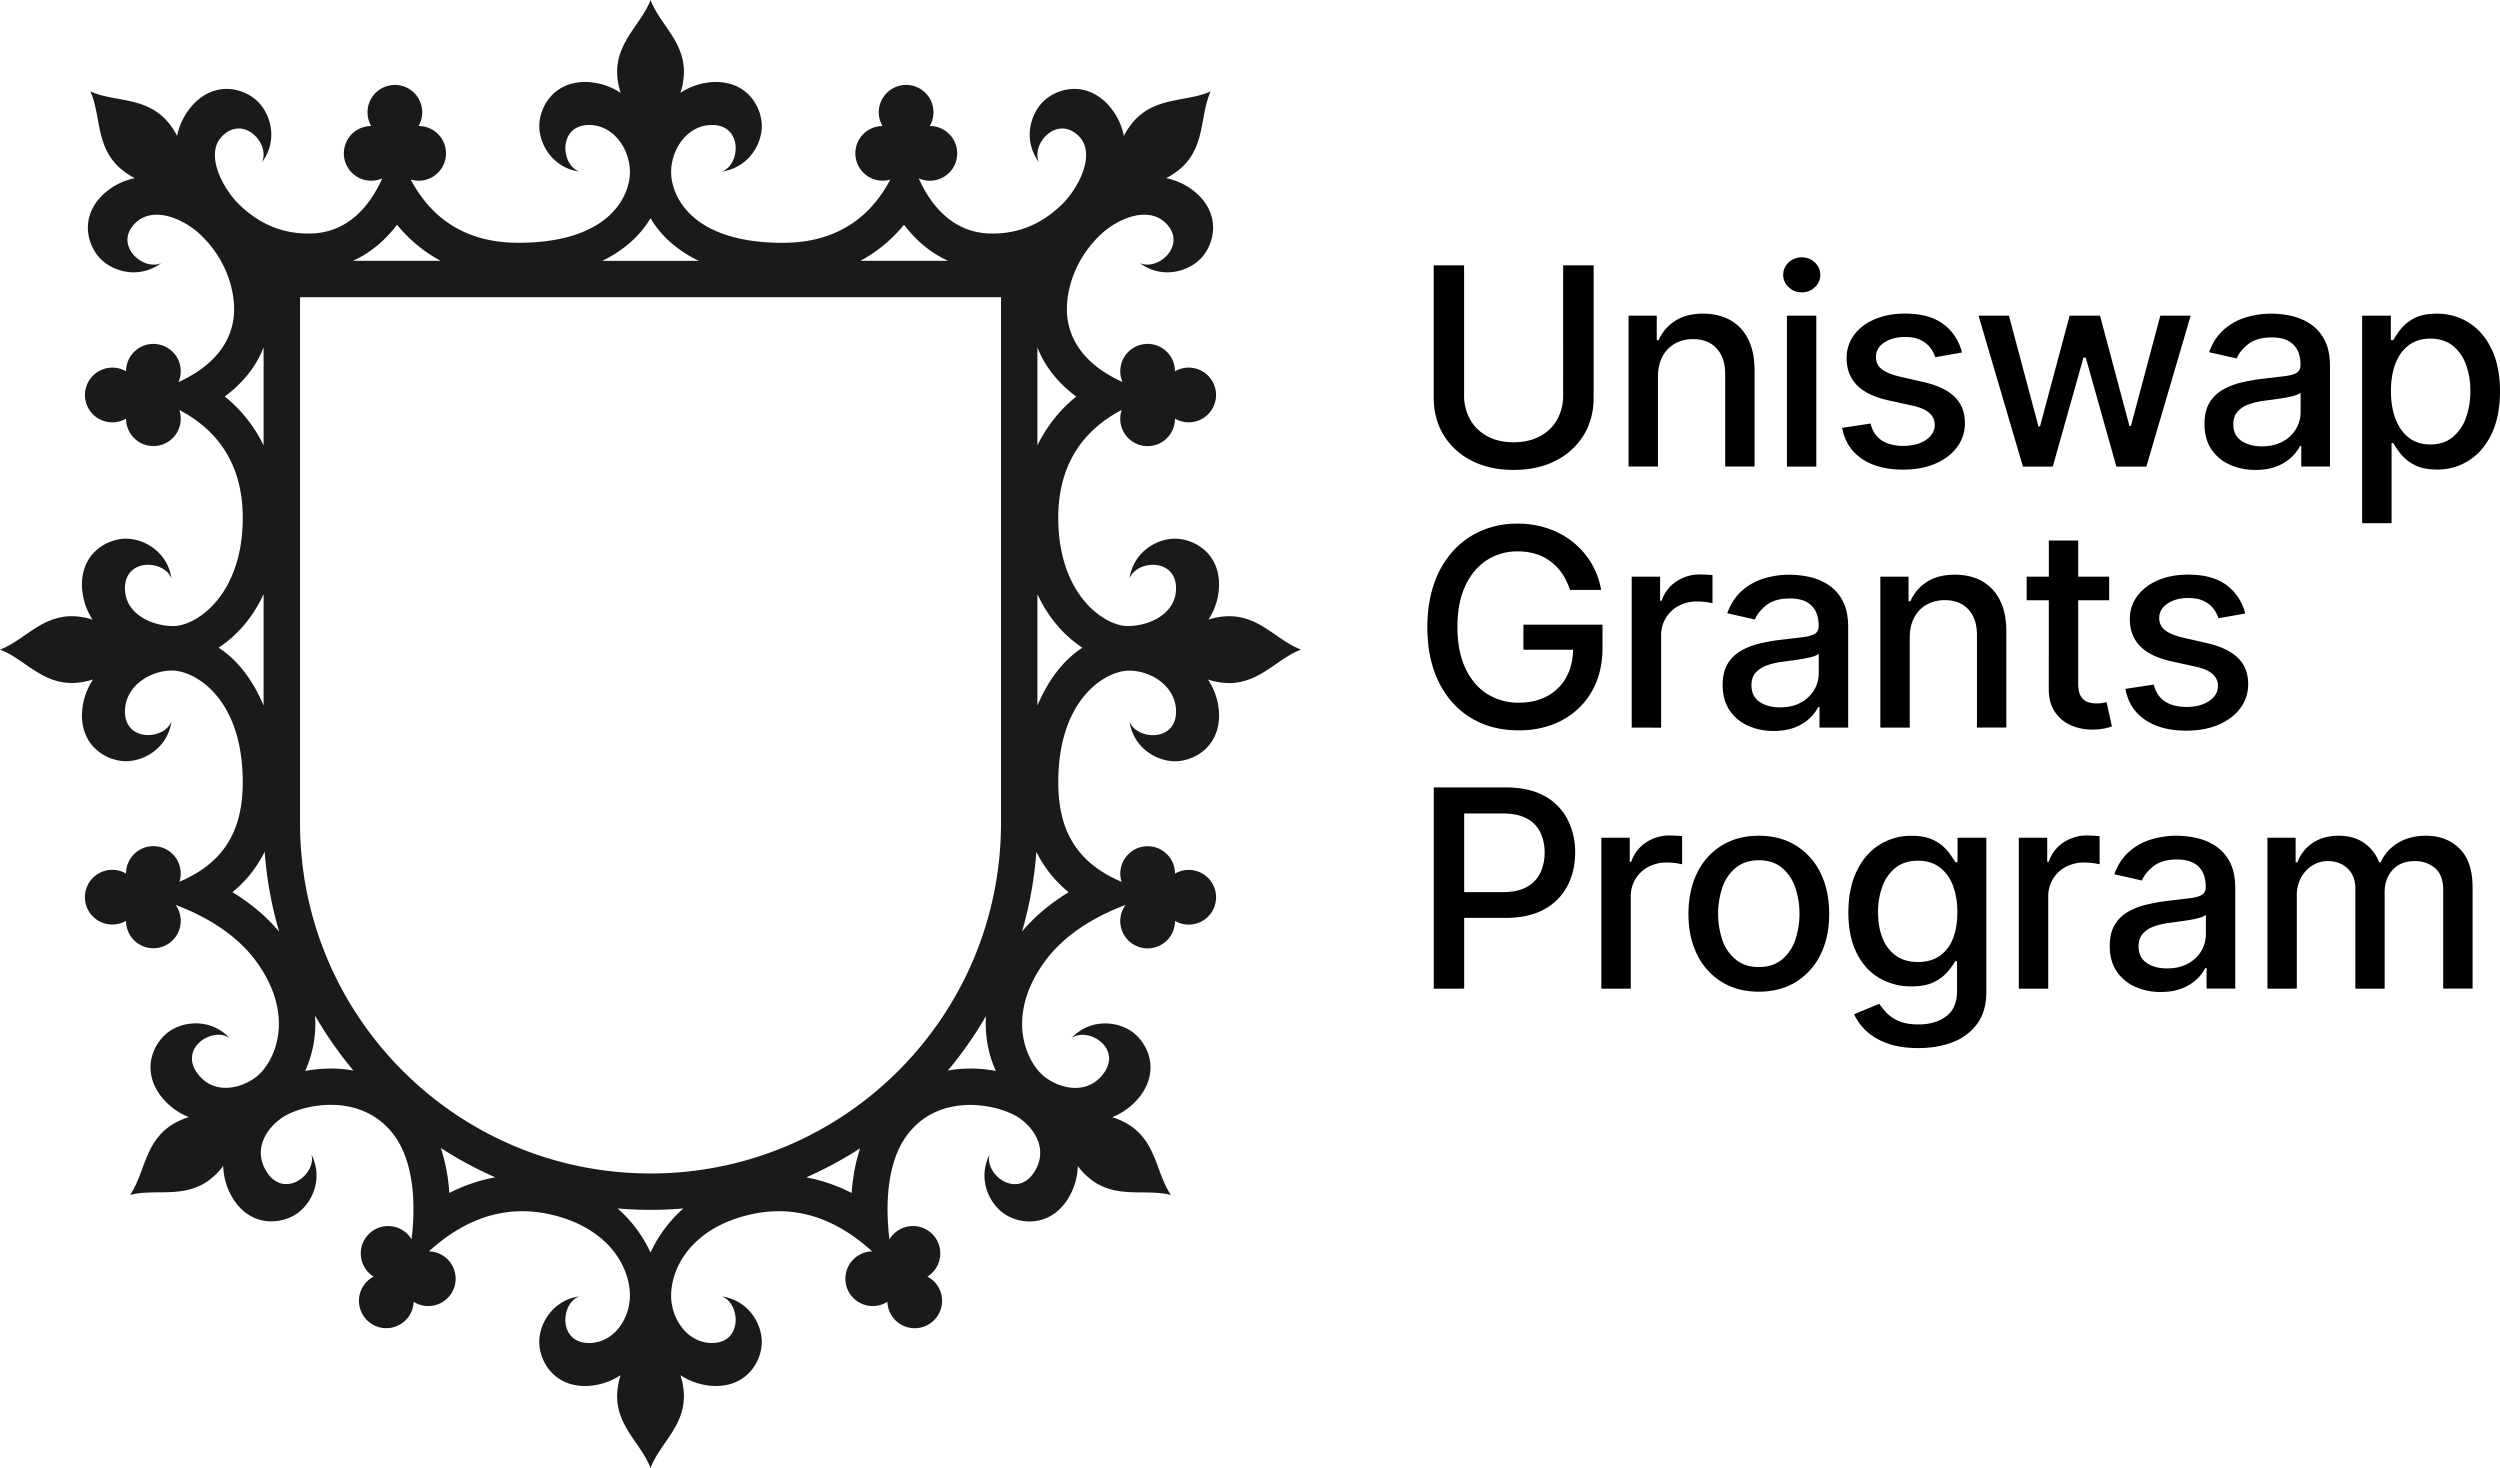 <?xml version="1.0" encoding="UTF-8" standalone="no"?>
<svg
   id="Layer_1"
   data-name="Layer 1"
   viewBox="0 0 2394.36 1405.96"
   version="1.1"
   sodipodi:docname="uniswap.svg"
   inkscape:version="1.1.1 (3bf5ae0d25, 2021-09-20)"
   width="2394.36"
   height="1405.96"
   xmlns:inkscape="http://www.inkscape.org/namespaces/inkscape"
   xmlns:sodipodi="http://sodipodi.sourceforge.net/DTD/sodipodi-0.dtd"
   xmlns="http://www.w3.org/2000/svg"
   xmlns:svg="http://www.w3.org/2000/svg">
  <sodipodi:namedview
     id="namedview49"
     pagecolor="#ffffff"
     bordercolor="#666666"
     borderopacity="1.0"
     inkscape:pageshadow="2"
     inkscape:pageopacity="0.0"
     inkscape:pagecheckerboard="0"
     showgrid="false"
     inkscape:zoom="0.057181818"
     inkscape:cx="2098.5692"
     inkscape:cy="4765.5008"
     inkscape:window-width="1471"
     inkscape:window-height="1031"
     inkscape:window-x="558"
     inkscape:window-y="110"
     inkscape:window-maximized="0"
     inkscape:current-layer="Layer_1"
     fit-margin-top="0"
     fit-margin-left="0"
     fit-margin-right="0"
     fit-margin-bottom="0" />
  <defs
     id="defs4">
    <style
       id="style2">.cls-1{fill:#ff007a;}</style>
  </defs>
  <path
     d="m 1497.11,254.13 h 29.18 v 126.76 q 0,20.24 -9.51,35.81 a 66,66 0 0 1 -26.75,24.47 q -17.23,8.9 -40.38,8.89 -23.15,-0.01 -40.27,-8.89 a 66,66 0 0 1 -26.73,-24.47 q -9.51,-15.57 -9.5,-35.81 V 254.13 h 29.08 v 124.41 a 46.15,46.15 0 0 0 5.78,23.25 41.08,41.08 0 0 0 16.42,16 q 10.63,5.78 25.22,5.78 14.59,0 25.37,-5.78 a 40.38,40.38 0 0 0 16.37,-16 46.73,46.73 0 0 0 5.69,-23.25 z"
     id="path6" />
  <path
     d="m 1587.89,361.01 v 85.82 h -28.14 V 302.32 h 27 v 23.52 h 1.78 a 41.26,41.26 0 0 1 15.67,-18.44 q 10.68,-7 27,-7 14.77,0 25.88,6.17 a 41.8,41.8 0 0 1 17.22,18.3 q 6.12,12.14 6.12,30 v 91.94 h -28.14 v -88.5 q 0,-15.72 -8.18,-24.61 -8.18,-8.89 -22.49,-8.89 a 35,35 0 0 0 -17.37,4.23 30.18,30.18 0 0 0 -12,12.38 q -4.36,8.13 -4.35,19.59 z"
     id="path8" />
  <path
     d="m 1725.61,280.01 a 17.6,17.6 0 0 1 -12.56,-4.94 16.07,16.07 0 0 1 0,-23.71 18.45,18.45 0 0 1 25.13,0 16.07,16.07 0 0 1 0,23.71 17.61,17.61 0 0 1 -12.57,4.94 z M 1711.4,446.86 V 302.32 h 28.14 v 144.54 z"
     id="path10" />
  <path
     d="m 1879.03,337.61 -25.5,4.51 a 30.83,30.83 0 0 0 -5,-9.31 25.6,25.6 0 0 0 -9.26,-7.25 q -5.85,-2.82 -14.59,-2.82 -12,0 -20,5.31 -8,5.31 -8,13.7 a 14.4,14.4 0 0 0 5.36,11.67 q 5.37,4.41 17.32,7.24 l 23,5.27 q 20,4.62 29.74,14.21 9.74,9.59 9.79,24.94 a 37.82,37.82 0 0 1 -7.49,23.1 q -7.47,10.13 -20.79,15.86 -13.32,5.73 -30.82,5.74 -24.29,0 -39.62,-10.4 -15.33,-10.4 -18.82,-29.6 l 27.19,-4.14 q 2.55,10.64 10.45,16 7.9,5.36 20.61,5.41 13.83,0 22.11,-5.79 8.28,-5.79 8.28,-14.16 a 14.82,14.82 0 0 0 -5,-11.39 q -5,-4.61 -15.39,-7 l -24.46,-5.37 q -20.24,-4.6 -29.88,-14.68 -9.64,-10.08 -9.65,-25.5 a 36.52,36.52 0 0 1 7.15,-22.4 q 7.15,-9.58 19.77,-15 12.62,-5.42 28.89,-5.42 23.43,0 36.89,10.12 a 47.47,47.47 0 0 1 17.72,27.15 z"
     id="path12" />
  <path
     d="m 1937.46,446.86 -42.53,-144.54 h 29.1 l 28.33,106.15 h 1.41 l 28.42,-106.15 h 29.08 l 28.2,105.69 h 1.41 l 28.15,-105.69 h 29.08 l -42.44,144.54 h -28.71 L 1997.6,342.5 h -2.16 l -29.41,104.36 z"
     id="path14" />
  <path
     d="m 2160.17,450.06 a 58.6,58.6 0 0 1 -24.85,-5.13 41.27,41.27 0 0 1 -17.55,-14.92 q -6.43,-9.79 -6.44,-24 0,-12.22 4.7,-20.14 a 34.66,34.66 0 0 1 12.71,-12.51 66.15,66.15 0 0 1 17.88,-7 176.06,176.06 0 0 1 20.13,-3.57 q 13,-1.52 21.08,-2.5 8.08,-0.98 11.77,-3.24 c 2.44,-1.51 3.67,-4 3.67,-7.34 v -0.66 q 0,-12.33 -6.92,-19.11 -6.92,-6.78 -20.56,-6.77 -14.21,0 -22.35,6.26 -8.14,6.26 -11.25,13.88 l -26.44,-6 q 4.71,-13.17 13.79,-21.31 a 56.11,56.11 0 0 1 20.93,-11.86 82.86,82.86 0 0 1 24.94,-3.72 90.57,90.57 0 0 1 18.4,2 55,55 0 0 1 18.26,7.39 40.84,40.84 0 0 1 14,15.29 q 5.46,9.93 5.46,25.73 v 96 h -27.5 V 427.1 h -1.13 a 40.13,40.13 0 0 1 -8.19,10.73 43.41,43.41 0 0 1 -14,8.75 q -8.59,3.48 -20.54,3.48 z m 6.11,-22.58 q 11.67,0 20,-4.62 a 32.6,32.6 0 0 0 12.75,-12.09 31.3,31.3 0 0 0 4.37,-16 V 376.1 q -1.5,1.5 -5.79,2.77 a 79.67,79.67 0 0 1 -9.74,2.17 q -5.45,0.88 -10.63,1.6 l -8.66,1.17 a 68.78,68.78 0 0 0 -14.91,3.48 25.62,25.62 0 0 0 -10.73,7 q -4,4.58 -4,12.1 0,10.44 7.72,15.76 7.72,5.32 19.62,5.33 z"
     id="path16" />
  <path
     d="M 2262.33,501.07 V 302.32 h 27.48 v 23.43 h 2.35 a 78.58,78.58 0 0 1 7.06,-10.45 40.48,40.48 0 0 1 12.79,-10.4 q 8.19,-4.45 21.65,-4.47 a 56.42,56.42 0 0 1 31.24,8.85 q 13.74,8.85 21.6,25.5 7.86,16.65 7.86,40.09 0,23.43 -7.81,40.14 -7.81,16.71 -21.46,25.69 a 55.36,55.36 0 0 1 -31.15,9 q -13.17,0 -21.5,-4.42 a 40.79,40.79 0 0 1 -13,-10.35 78.62,78.62 0 0 1 -7.24,-10.54 h -1.7 v 76.7 z m 27.57,-126.48 q 0,15.24 4.42,26.72 4.42,11.48 12.8,17.93 8.37,6.45 20.52,6.45 12.6,0 21.08,-6.73 a 41.58,41.58 0 0 0 12.84,-18.3 73.25,73.25 0 0 0 4.38,-26.07 72.43,72.43 0 0 0 -4.29,-25.69 39.87,39.87 0 0 0 -12.79,-18 q -8.52,-6.59 -21.22,-6.58 -12.24,0 -20.66,6.3 -8.42,6.3 -12.75,17.6 -4.34,11.32 -4.33,26.37 z"
     id="path18" />
  <path
     d="m 1503.61,565.01 a 60.4,60.4 0 0 0 -7.3,-15.39 48.75,48.75 0 0 0 -10.87,-11.61 45.73,45.73 0 0 0 -14.35,-7.39 58.11,58.11 0 0 0 -17.64,-2.54 53.3,53.3 0 0 0 -29.36,8.37 q -13.08,8.39 -20.66,24.52 -7.58,16.13 -7.57,39.47 0,23.45 7.62,39.62 7.62,16.17 20.89,24.56 a 55.36,55.36 0 0 0 30.21,8.38 q 15.71,0 27.43,-6.4 a 44.88,44.88 0 0 0 18.16,-18.12 q 6.45,-11.71 6.45,-27.62 l 7.53,1.42 h -55.12 v -24 h 75.76 v 21.93 q 0,24.27 -10.31,42.11 a 70.74,70.74 0 0 1 -28.45,27.48 q -18.12,9.71 -41.45,9.7 -26.16,0 -45.88,-12 -19.72,-12 -30.67,-34.26 -11,-22.15 -11,-52.65 0,-23.05 6.4,-41.4 a 89.82,89.82 0 0 1 18,-31.2 78.66,78.66 0 0 1 27.38,-19.67 85.9,85.9 0 0 1 34.49,-6.82 89.74,89.74 0 0 1 29.13,4.61 79.24,79.24 0 0 1 24.09,13.08 75.13,75.13 0 0 1 17.51,20.09 74.32,74.32 0 0 1 9.41,25.74 z"
     id="path20" />
  <path
     d="M 1562.76,696.86 V 552.32 h 27.2 v 23 h 1.5 a 35.16,35.16 0 0 1 14,-18.4 39.85,39.85 0 0 1 22.72,-6.73 c 1.76,0 3.85,0.07 6.26,0.19 2.41,0.12 4.31,0.28 5.69,0.47 v 26.91 a 55.56,55.56 0 0 0 -6,-1.08 61.4,61.4 0 0 0 -8.66,-0.61 36.74,36.74 0 0 0 -17.73,4.19 31.42,31.42 0 0 0 -16.8,28.37 v 88.27 z"
     id="path22" />
  <path
     d="m 1698.71,700.06 a 58.6,58.6 0 0 1 -24.85,-5.13 41.27,41.27 0 0 1 -17.55,-14.92 q -6.43,-9.79 -6.44,-24 0,-12.22 4.7,-20.14 a 34.66,34.66 0 0 1 12.71,-12.51 66.15,66.15 0 0 1 17.88,-7 175.84,175.84 0 0 1 20.14,-3.57 q 13,-1.52 21.07,-2.5 8.07,-0.98 11.77,-3.24 c 2.44,-1.51 3.67,-4 3.67,-7.34 v -0.66 q 0,-12.33 -6.92,-19.11 -6.92,-6.78 -20.56,-6.77 -14.21,0 -22.35,6.26 -8.14,6.26 -11.25,13.88 l -26.44,-6 Q 1659,574.14 1668.08,566 a 56.11,56.11 0 0 1 20.95,-11.85 82.86,82.86 0 0 1 24.94,-3.72 90.57,90.57 0 0 1 18.4,2 55,55 0 0 1 18.26,7.39 40.84,40.84 0 0 1 14,15.29 q 5.46,9.93 5.46,25.73 v 96 h -27.48 V 677.1 h -1.13 a 40.13,40.13 0 0 1 -8.19,10.73 43.41,43.41 0 0 1 -14,8.75 q -8.63,3.48 -20.58,3.48 z m 6.11,-22.58 q 11.67,0 20,-4.62 a 32.6,32.6 0 0 0 12.71,-12.09 31.3,31.3 0 0 0 4.37,-16 V 626.1 q -1.5,1.5 -5.79,2.77 a 79.67,79.67 0 0 1 -9.74,2.17 q -5.44,0.88 -10.63,1.6 l -8.66,1.17 a 68.92,68.92 0 0 0 -14.91,3.48 25.62,25.62 0 0 0 -10.73,7 q -4,4.58 -4,12.1 0,10.44 7.72,15.76 7.72,5.32 19.66,5.33 z"
     id="path24" />
  <path
     d="m 1829.03,611.01 v 85.82 h -28.14 V 552.32 h 27 v 23.52 h 1.78 a 41.26,41.26 0 0 1 15.67,-18.44 q 10.68,-7 27,-7 14.77,0 25.88,6.17 a 41.86,41.86 0 0 1 17.22,18.3 q 6.12,12.14 6.12,30 v 91.94 h -28.14 v -88.5 q 0,-15.72 -8.18,-24.61 -8.18,-8.89 -22.49,-8.89 a 35,35 0 0 0 -17.42,4.2 30.18,30.18 0 0 0 -12,12.38 q -4.3,8.16 -4.3,19.62 z"
     id="path26" />
  <path
     d="m 2020.03,552.32 v 22.58 h -79 v -22.58 z m -57.78,-34.63 h 28.13 v 136.73 q 0,8.19 2.45,12.28 a 12.43,12.43 0 0 0 6.35,5.55 24,24 0 0 0 8.52,1.46 32.39,32.39 0 0 0 5.93,-0.47 c 1.69,-0.31 3,-0.56 3.95,-0.75 l 5.08,23.24 a 50.25,50.25 0 0 1 -7,1.93 57.55,57.55 0 0 1 -11.29,1.08 49.49,49.49 0 0 1 -20.71,-4 35.42,35.42 0 0 1 -15.52,-12.8 q -5.94,-8.65 -5.93,-21.73 z"
     id="path28" />
  <path
     d="m 2150.29,587.61 -25.5,4.51 a 30.79,30.79 0 0 0 -5,-9.31 25.55,25.55 0 0 0 -9.27,-7.25 q -5.84,-2.82 -14.59,-2.82 -12,0 -19.95,5.31 -7.95,5.31 -8,13.7 a 14.38,14.38 0 0 0 5.37,11.67 q 5.36,4.41 17.31,7.24 l 23,5.27 q 20,4.62 29.74,14.21 9.74,9.59 9.79,24.94 a 37.87,37.87 0 0 1 -7.48,23.1 q -7.49,10.13 -20.8,15.86 -13.31,5.73 -30.88,5.74 -24.28,0 -39.62,-10.4 -15.34,-10.4 -18.82,-29.6 l 27.2,-4.14 q 2.53,10.64 10.44,16 7.91,5.36 20.61,5.41 13.83,0 22.12,-5.79 8.29,-5.79 8.28,-14.16 a 14.83,14.83 0 0 0 -5,-11.39 q -5,-4.61 -15.38,-7 l -24.47,-5.37 q -20.23,-4.6 -29.88,-14.68 -9.65,-10.08 -9.65,-25.5 a 36.47,36.47 0 0 1 7.16,-22.4 q 7.14,-9.58 19.76,-15 12.62,-5.42 28.89,-5.42 23.43,0 36.89,10.12 a 47.47,47.47 0 0 1 17.73,27.15 z"
     id="path30" />
  <path
     d="M 1373.18,946.86 V 754.13 h 68.69 q 22.5,0 37.27,8.19 a 53.26,53.26 0 0 1 22.11,22.35 68.11,68.11 0 0 1 7.34,31.86 q 0,17.78 -7.38,31.94 a 53.79,53.79 0 0 1 -22.21,22.4 q -14.82,8.23 -37.22,8.24 h -47.24 v -24.66 h 44.6 q 14.22,0 23.06,-4.94 a 30.42,30.42 0 0 0 13,-13.5 44.23,44.23 0 0 0 4.14,-19.48 43.62,43.62 0 0 0 -4.14,-19.39 29.74,29.74 0 0 0 -13,-13.27 q -8.89,-4.8 -23.38,-4.8 h -36.51 v 167.79 z"
     id="path32" />
  <path
     d="M 1533.68,946.86 V 802.32 h 27.2 v 23 h 1.5 a 35.11,35.11 0 0 1 14,-18.4 39.85,39.85 0 0 1 22.72,-6.73 c 1.76,0 3.84,0.07 6.26,0.19 2.42,0.12 4.31,0.28 5.69,0.47 v 26.91 a 56.06,56.06 0 0 0 -6,-1.08 61.5,61.5 0 0 0 -8.66,-0.61 36.81,36.81 0 0 0 -17.74,4.19 31.94,31.94 0 0 0 -12.28,11.57 31.59,31.59 0 0 0 -4.51,16.8 v 88.27 z"
     id="path34" />
  <path
     d="m 1684.49,949.78 q -20.32,0 -35.47,-9.32 a 62.76,62.76 0 0 1 -23.53,-26.06 q -8.39,-16.76 -8.38,-39.15 0.01,-22.39 8.38,-39.34 a 62.61,62.61 0 0 1 23.54,-26.16 q 15.15,-9.32 35.47,-9.32 20.32,0 35.48,9.32 a 62.74,62.74 0 0 1 23.53,26.16 q 8.37,16.84 8.37,39.34 0,22.5 -8.37,39.15 a 62.9,62.9 0 0 1 -23.53,26.06 q -15.16,9.32 -35.49,9.32 z m 0.1,-23.62 q 13.17,0 21.83,-7 a 41.11,41.11 0 0 0 12.84,-18.53 79.57,79.57 0 0 0 0,-51 41.69,41.69 0 0 0 -12.84,-18.68 q -8.66,-7.07 -21.83,-7.06 -13.17,0.01 -22,7.06 a 41.55,41.55 0 0 0 -12.89,18.68 79.57,79.57 0 0 0 0,51 41,41 0 0 0 12.89,18.53 q 8.74,7 22,7 z"
     id="path36" />
  <path
     d="m 1837.19,1003.8 q -17.22,0 -29.6,-4.52 -12.38,-4.52 -20.19,-11.91 a 50.34,50.34 0 0 1 -11.66,-16 l 24.18,-10 a 62.88,62.88 0 0 0 6.82,8.57 35.36,35.36 0 0 0 11.67,7.9 q 7.39,3.3 19.06,3.3 16,0 26.44,-7.72 10.44,-7.72 10.45,-24.47 v -28.44 h -1.79 a 66,66 0 0 1 -7.29,10.26 40.37,40.37 0 0 1 -13,9.79 q -8.28,4.14 -21.55,4.14 a 59.63,59.63 0 0 1 -30.82,-8 q -13.68,-8 -21.64,-23.81 -7.96,-15.81 -8,-38.82 0,-23.05 7.85,-39.52 7.85,-16.47 21.6,-25.27 a 56.56,56.56 0 0 1 31.15,-8.8 q 13.45,0 21.74,4.47 a 40.84,40.84 0 0 1 12.94,10.4 86.81,86.81 0 0 1 7.2,10.45 h 2.07 v -23.48 h 27.57 v 147.74 q 0,18.45 -8.66,30.35 a 51.06,51.06 0 0 1 -23.38,17.65 q -14.72,5.73 -33.16,5.74 z m -0.29,-82.44 q 12.15,0 20.57,-5.69 a 35.26,35.26 0 0 0 12.79,-16.38 q 4.38,-10.68 4.38,-25.64 0,-14.6 -4.33,-25.69 a 38.46,38.46 0 0 0 -12.7,-17.36 q -8.38,-6.27 -20.71,-6.26 -12.7,0 -21.17,6.54 a 39.64,39.64 0 0 0 -12.75,17.74 69.48,69.48 0 0 0 -4.28,25 q 0,14.2 4.33,24.94 a 36.73,36.73 0 0 0 12.84,16.75 q 8.52,6.04 21.03,6.05 z"
     id="path38" />
  <path
     d="M 1933.51,946.86 V 802.32 h 27.2 v 23 h 1.5 a 35.16,35.16 0 0 1 14,-18.4 39.88,39.88 0 0 1 22.72,-6.73 c 1.76,0 3.85,0.07 6.26,0.19 2.41,0.12 4.32,0.28 5.7,0.47 v 26.91 a 56.38,56.38 0 0 0 -6,-1.08 61.36,61.36 0 0 0 -8.65,-0.61 36.75,36.75 0 0 0 -17.74,4.19 31.42,31.42 0 0 0 -16.8,28.37 v 88.27 z"
     id="path40" />
  <path
     d="m 2069.46,950.06 a 58.6,58.6 0 0 1 -24.85,-5.13 41.27,41.27 0 0 1 -17.58,-14.92 q -6.44,-9.79 -6.44,-24 0,-12.23 4.7,-20.14 a 34.66,34.66 0 0 1 12.71,-12.51 66.15,66.15 0 0 1 17.88,-7 175.84,175.84 0 0 1 20.14,-3.57 q 13,-1.52 21.08,-2.5 8.08,-0.98 11.76,-3.24 c 2.44,-1.51 3.67,-4 3.67,-7.34 v -0.66 q 0,-12.33 -6.92,-19.11 -6.92,-6.78 -20.56,-6.77 -14.21,0 -22.35,6.26 -8.14,6.26 -11.25,13.88 l -26.44,-6 q 4.71,-13.17 13.79,-21.31 a 56.07,56.07 0 0 1 20.94,-11.86 82.75,82.75 0 0 1 24.93,-3.72 90.57,90.57 0 0 1 18.4,2 55,55 0 0 1 18.26,7.39 40.84,40.84 0 0 1 14,15.29 q 5.46,9.93 5.46,25.73 v 96 h -27.48 v -19.76 h -1.13 a 40.13,40.13 0 0 1 -8.19,10.73 43.41,43.41 0 0 1 -14,8.75 q -8.58,3.51 -20.53,3.51 z m 6.11,-22.58 q 11.67,0 20,-4.62 a 32.6,32.6 0 0 0 12.71,-12.09 31.3,31.3 0 0 0 4.37,-16 v -18.63 q -1.5,1.5 -5.79,2.77 a 79.91,79.91 0 0 1 -9.73,2.17 q -5.46,0.88 -10.64,1.6 l -8.66,1.17 a 68.92,68.92 0 0 0 -14.91,3.48 25.62,25.62 0 0 0 -10.73,7 q -4,4.57 -4,12.1 0,10.44 7.72,15.76 7.72,5.32 19.66,5.29 z"
     id="path42" />
  <path
     d="M 2171.62,946.86 V 802.32 h 27 v 23.52 h 1.78 a 37.69,37.69 0 0 1 14.78,-18.68 q 10.26,-6.72 24.56,-6.73 14.49,0 24.33,6.78 a 39.93,39.93 0 0 1 14.54,18.63 h 1.5 a 41,41 0 0 1 16.47,-18.49 q 11.3,-6.92 26.91,-6.92 19.67,0 32.14,12.33 12.47,12.33 12.47,37.17 v 96.93 h -28.14 v -94.29 q 0,-14.68 -8,-21.27 a 29.1,29.1 0 0 0 -19.1,-6.59 q -13.74,0 -21.36,8.43 -7.62,8.43 -7.62,21.59 v 92.13 h -28.05 v -96.08 q 0,-11.76 -7.34,-18.91 -7.34,-7.15 -19.1,-7.16 a 27.38,27.38 0 0 0 -14.73,4.19 31,31 0 0 0 -10.82,11.62 35.13,35.13 0 0 0 -4.09,17.22 v 89.12 z"
     id="path44" />
  <path
     class="cls-1"
     d="m 1246.03,622.14 c -23.06,-8.73 -39.24,-32 -68.92,-32 a 66.86,66.86 0 0 0 -19.69,3.28 62.68,62.68 0 0 0 10.14,-33.37 c 0,-31.39 -25,-44.14 -42.19,-44.14 -17.19,0 -39.73,12.26 -43.65,38.26 6.76,-18 44.63,-20.11 44.63,9.32 0,24 -24.9,36.09 -46.48,36.09 -21.58,0 -66.33,-29.14 -66.33,-103.78 0,-41.16 15.71,-79.57 60.77,-103.17 a 26.2,26.2 0 1 0 51,8.31 26.2,26.2 0 1 0 0,-45.32 26.19,26.19 0 1 0 -50.25,10.28 c -49.18,-22.38 -53.27,-55.6 -53.27,-69.88 0,-17.27 6.36,-45.45 30.45,-69.54 17.47,-17.47 47.37,-29.69 64.36,-12.69 20.81,20.8 -7.42,46.13 -25,38.15 21.16,15.6 45.78,8.32 57.92,-3.82 12.14,-12.14 20.81,-38.84 -1.39,-61 a 62.78,62.78 0 0 0 -31.24,-16.53 66.79,66.79 0 0 0 16.5,-11.74 c 21,-21 16,-48.87 26.12,-71.34 -22.48,10.13 -50.36,5.13 -71.35,26.11 a 67.3,67.3 0 0 0 -11.74,16.51 62.68,62.68 0 0 0 -16.52,-31.25 c -22.2,-22.2 -48.91,-13.53 -61,-1.39 -12.09,12.14 -19.42,36.76 -3.81,57.92 -8,-17.54 17.34,-45.78 38.15,-25 17,17 -0.55,50.08 -16,65.17 -23.7,23.18 -47.64,28.1 -67,28.1 -37.44,0 -58.67,-26.94 -70.36,-52.87 a 26.2,26.2 0 1 0 10.62,-50.12 26.2,26.2 0 1 0 -45.32,0 26.18,26.18 0 1 0 7.51,51.32 c -15.5,29.37 -44.82,60.56 -103,60.56 -88.78,0 -106.92,-46.1 -106.92,-67.69 0,-21.59 15.18,-45.17 39.26,-45.17 29.43,0 27.36,37.87 9.32,44.63 26,-3.92 38.26,-26.48 38.26,-43.65 0,-17.17 -12.76,-42.18 -44.15,-42.18 a 62.77,62.77 0 0 0 -33.78,10.4 67.14,67.14 0 0 0 3.37,-20 c 0,-29.67 -23.26,-45.86 -32,-68.91 -8.73,23 -32,39.24 -32,68.91 a 67.14,67.14 0 0 0 3.37,20 62.77,62.77 0 0 0 -33.78,-10.4 c -31.39,0 -44.14,25 -44.14,42.18 0,17.18 12.26,39.73 38.26,43.65 -18.05,-6.75 -20.11,-44.63 9.32,-44.63 24,0 39.24,23.54 39.24,45.12 0,21.58 -18.15,67.69 -106.93,67.69 -58.19,0 -87.51,-31.19 -103,-60.56 a 26.19,26.19 0 1 0 7.47,-51.26 26.2,26.2 0 1 0 -45.32,0 26.19,26.19 0 1 0 10.62,50.12 c -11.68,25.93 -32.91,52.87 -70.36,52.87 -19.36,0 -43.29,-4.92 -67,-28.1 -15.43,-15.09 -33,-48.18 -16,-65.17 20.81,-20.81 46.13,7.43 38.15,25 15.61,-21.16 8.32,-45.78 -3.82,-57.92 -12.14,-12.14 -38.84,-20.81 -61,1.39 a 62.77,62.77 0 0 0 -16.53,31.25 67,67 0 0 0 -11.74,-16.51 c -21,-21 -48.87,-16 -71.34,-26.11 10.13,22.47 5.13,50.36 26.11,71.34 a 67,67 0 0 0 16.51,11.74 62.77,62.77 0 0 0 -31.25,16.53 c -22.2,22.2 -13.53,48.9 -1.39,61 12.14,12.1 36.77,19.42 57.92,3.82 -17.54,8 -45.78,-17.35 -25,-38.15 17,-17 46.89,-4.78 64.37,12.69 24.09,24.09 30.45,52.27 30.45,69.54 0,14.28 -4.09,47.5 -53.27,69.88 a 26.19,26.19 0 1 0 -50.25,-10.28 26.2,26.2 0 1 0 0,45.32 26.19,26.19 0 1 0 51,-8.31 c 45.06,23.6 60.77,62 60.77,103.17 0,74.64 -44.75,103.78 -66.33,103.78 -21.58,0 -46.49,-12.06 -46.49,-36.09 0,-29.43 37.88,-27.37 44.64,-9.32 -3.92,-26 -26.49,-38.26 -43.65,-38.26 -17.16,0 -42.19,12.75 -42.19,44.14 a 62.68,62.68 0 0 0 10.14,33.37 66.86,66.86 0 0 0 -19.69,-3.28 c -29.68,0 -45.86,23.25 -68.92,32 23.06,8.73 39.24,32 68.92,32 a 67.46,67.46 0 0 0 20.24,-3.45 62.74,62.74 0 0 0 -10.69,34.19 c 0,31.39 25,44.14 42.19,44.14 17.19,0 39.73,-12.26 43.65,-38.25 -6.76,18 -44.64,20.11 -44.64,-9.32 0,-24 23.55,-39.24 45.13,-39.24 21.58,0 67.69,26.06 67.69,106.92 0,45.76 -17.24,76.83 -60.64,95.36 a 26.19,26.19 0 1 0 -51.15,-7.89 26.21,26.21 0 1 0 0,45.32 26.2,26.2 0 1 0 48.88,-13.07 c -0.44,-0.76 -0.92,-1.49 -1.42,-2.19 24.75,9.27 56.87,26 77.52,54.49 39,53.91 16.17,98.72 -1.49,111.13 -17.66,12.41 -41.75,14.73 -55.57,-4.94 -16.93,-24.07 15.25,-44.17 31.15,-33.29 -18.16,-19 -43.67,-16.07 -57.71,-6.19 -14.04,9.88 -27.18,34.68 -9.13,60.37 a 62.78,62.78 0 0 0 27.94,21.65 66.8,66.8 0 0 0 -18.27,8.73 c -24.28,17.06 -24.15,45.39 -38,65.79 23.88,-6.11 50.49,3.6 74.77,-13.46 a 67.1,67.1 0 0 0 14.41,-14.25 62.79,62.79 0 0 0 10.9,33.63 c 18.06,25.68 45.86,21.73 59.9,11.85 14.04,-9.88 25.45,-32.88 13.71,-56.4 4.85,18.65 -24.95,42.12 -41.87,18 -13.83,-19.66 -4.37,-40.54 13.29,-53 17.66,-12.46 74.94,-26.35 107.08,15.61 20.43,26.66 21.25,69.32 17.36,100.54 a 26.19,26.19 0 1 0 -36.32,35.72 26.2,26.2 0 1 0 38.35,24.16 26.2,26.2 0 1 0 15,-48.32 h -0.44 c 27.22,-24.59 66.61,-47.61 119,-34.76 52.63,12.9 73.55,48.9 73.55,77.4 0,21.58 -15.2,45.12 -39.24,45.12 -29.43,0 -27.37,-37.87 -9.32,-44.63 -26,3.92 -38.26,26.48 -38.26,43.65 0,17.17 12.75,42.18 44.15,42.18 a 62.82,62.82 0 0 0 33.78,-10.4 66.82,66.82 0 0 0 -3.37,20 c 0,29.67 23.25,45.86 32,68.91 8.73,-23 32,-39.24 32,-68.91 a 66.82,66.82 0 0 0 -3.37,-20 62.79,62.79 0 0 0 33.78,10.4 c 31.39,0 44.15,-25 44.15,-42.18 0,-17.18 -12.27,-39.73 -38.26,-43.65 18.05,6.75 20.11,44.63 -9.32,44.63 -24,0 -39.24,-23.54 -39.24,-45.12 0,-28.5 20.92,-64.5 73.55,-77.4 52.4,-12.85 91.79,10.17 119,34.76 h -0.45 a 26.2,26.2 0 1 0 15,48.32 26.21,26.21 0 1 0 38.35,-24.16 26.19,26.19 0 1 0 -36.34,-35.64 c -3.89,-31.22 -3.06,-73.88 17.37,-100.54 32.14,-42 89.42,-28 107.08,-15.61 17.66,12.39 27.11,33.29 13.29,53 -16.92,24.08 -46.72,0.61 -41.87,-18 -11.74,23.52 -0.33,46.53 13.71,56.4 14.04,9.87 41.85,13.83 59.9,-11.85 a 62.79,62.79 0 0 0 10.9,-33.63 67.1,67.1 0 0 0 14.41,14.25 c 24.28,17.06 50.89,7.34 74.77,13.46 -13.84,-20.4 -13.71,-48.73 -38,-65.79 a 66.8,66.8 0 0 0 -18.27,-8.73 62.7,62.7 0 0 0 27.93,-21.65 c 18.06,-25.68 4.92,-50.5 -9.12,-60.37 -14.04,-9.87 -39.55,-12.82 -57.71,6.19 15.91,-10.88 48.08,9.22 31.16,33.29 -13.83,19.66 -37.93,17.35 -55.58,4.94 -17.65,-12.41 -40.5,-57.22 -1.48,-111.13 20.64,-28.52 52.76,-45.22 77.52,-54.49 a 24.87,24.87 0 0 0 -1.42,2.19 26.21,26.21 0 1 0 48.87,13.07 26.2,26.2 0 1 0 0,-45.32 26.19,26.19 0 1 0 -51.15,7.89 c -43.4,-18.53 -60.63,-49.6 -60.63,-95.36 0,-80.86 46.1,-106.92 67.68,-106.92 21.58,0 45.13,15.2 45.13,39.24 0,29.43 -37.88,27.36 -44.64,9.32 3.93,26 26.49,38.25 43.66,38.25 17.17,0 42.18,-12.75 42.18,-44.14 a 62.81,62.81 0 0 0 -10.68,-34.19 67.34,67.34 0 0 0 20.23,3.45 c 29.69,-0.11 45.91,-23.36 68.91,-32.09 z m -1108.59,0.34 z m 77.85,-242.72 c 15.7,-11.7 29.44,-27.07 37.17,-47.08 v 93.87 a 136.6,136.6 0 0 0 -37.15,-46.79 z m -5.94,240.56 c 16.55,-10.75 32.23,-27.73 43.11,-51.23 v 106.65 c -9.52,-22.66 -23.76,-42.93 -43.09,-55.42 z m 13.24,234.15 a 115.37,115.37 0 0 0 30.89,-38.75 368,368 0 0 0 13.91,76.64 c -13.15,-15.74 -28.88,-28.17 -44.78,-37.89 z m 643.2,-639.24 c 11.24,14.78 25.24,26.91 42.24,34.56 h -84 a 137.64,137.64 0 0 0 41.76,-34.56 z m -242.76,-6.22 c 11.24,18.93 28,32 46.15,40.82 h -92.3 c 18.15,-8.91 34.91,-21.93 46.15,-40.82 z m -242.76,6.26 a 137.64,137.64 0 0 0 41.76,34.52 h -84 c 17,-7.65 31,-19.78 42.24,-34.56 z m -63.38,808.14 a 136.88,136.88 0 0 0 -24.6,2.28 107.79,107.79 0 0 0 8.18,-26.82 113.47,113.47 0 0 0 1.25,-26.23 371.57,371.57 0 0 0 36.8,52.71 121.61,121.61 0 0 0 -21.63,-1.98 z m 113.46,119.21 a 175.68,175.68 0 0 0 -8.13,-43.12 369.59,369.59 0 0 0 52.1,28.08 156.78,156.78 0 0 0 -43.97,15 z m 192.68,57 a 126.87,126.87 0 0 0 -31.5,-42.23 c 10.39,0.88 20.89,1.35 31.5,1.35 10.61,0 21.07,-0.47 31.48,-1.34 a 126.89,126.89 0 0 0 -31.48,42.21 z m 192.68,-57 a 156.79,156.79 0 0 0 -43.57,-15 366.18,366.18 0 0 0 51.59,-27.82 175.69,175.69 0 0 0 -8.02,42.78 z m 113.46,-119.21 a 122.22,122.22 0 0 0 -21.34,1.88 370.05,370.05 0 0 0 36.48,-52.18 113.14,113.14 0 0 0 1.29,25.75 107.85,107.85 0 0 0 8.17,26.83 136.88,136.88 0 0 0 -24.6,-2.32 z m 29.54,-235.19 c 0,185.39 -150.29,335.67 -335.68,335.67 v 0 c -185.38,0 -335.67,-150.28 -335.67,-335.67 V 284.67 h 671.35 v 503.51 z m 34.87,-455.51 c 7.73,20 21.47,35.39 37.17,47.08 a 136.64,136.64 0 0 0 -37.17,46.8 z m 29.87,521.8 c -15.82,9.67 -31.46,22 -44.6,37.66 a 370.19,370.19 0 0 0 13.73,-76.37 115.27,115.27 0 0 0 30.87,38.67 z M 993.58,675.78 v -106.7 c 10.88,23.51 26.56,40.49 43.11,51.24 -19.33,12.49 -33.57,32.76 -43.11,55.42 z m 114.65,-53.27 h 0.35 v 0 z"
     id="path46"
     style="fill:#1a1a1a" />
</svg>
